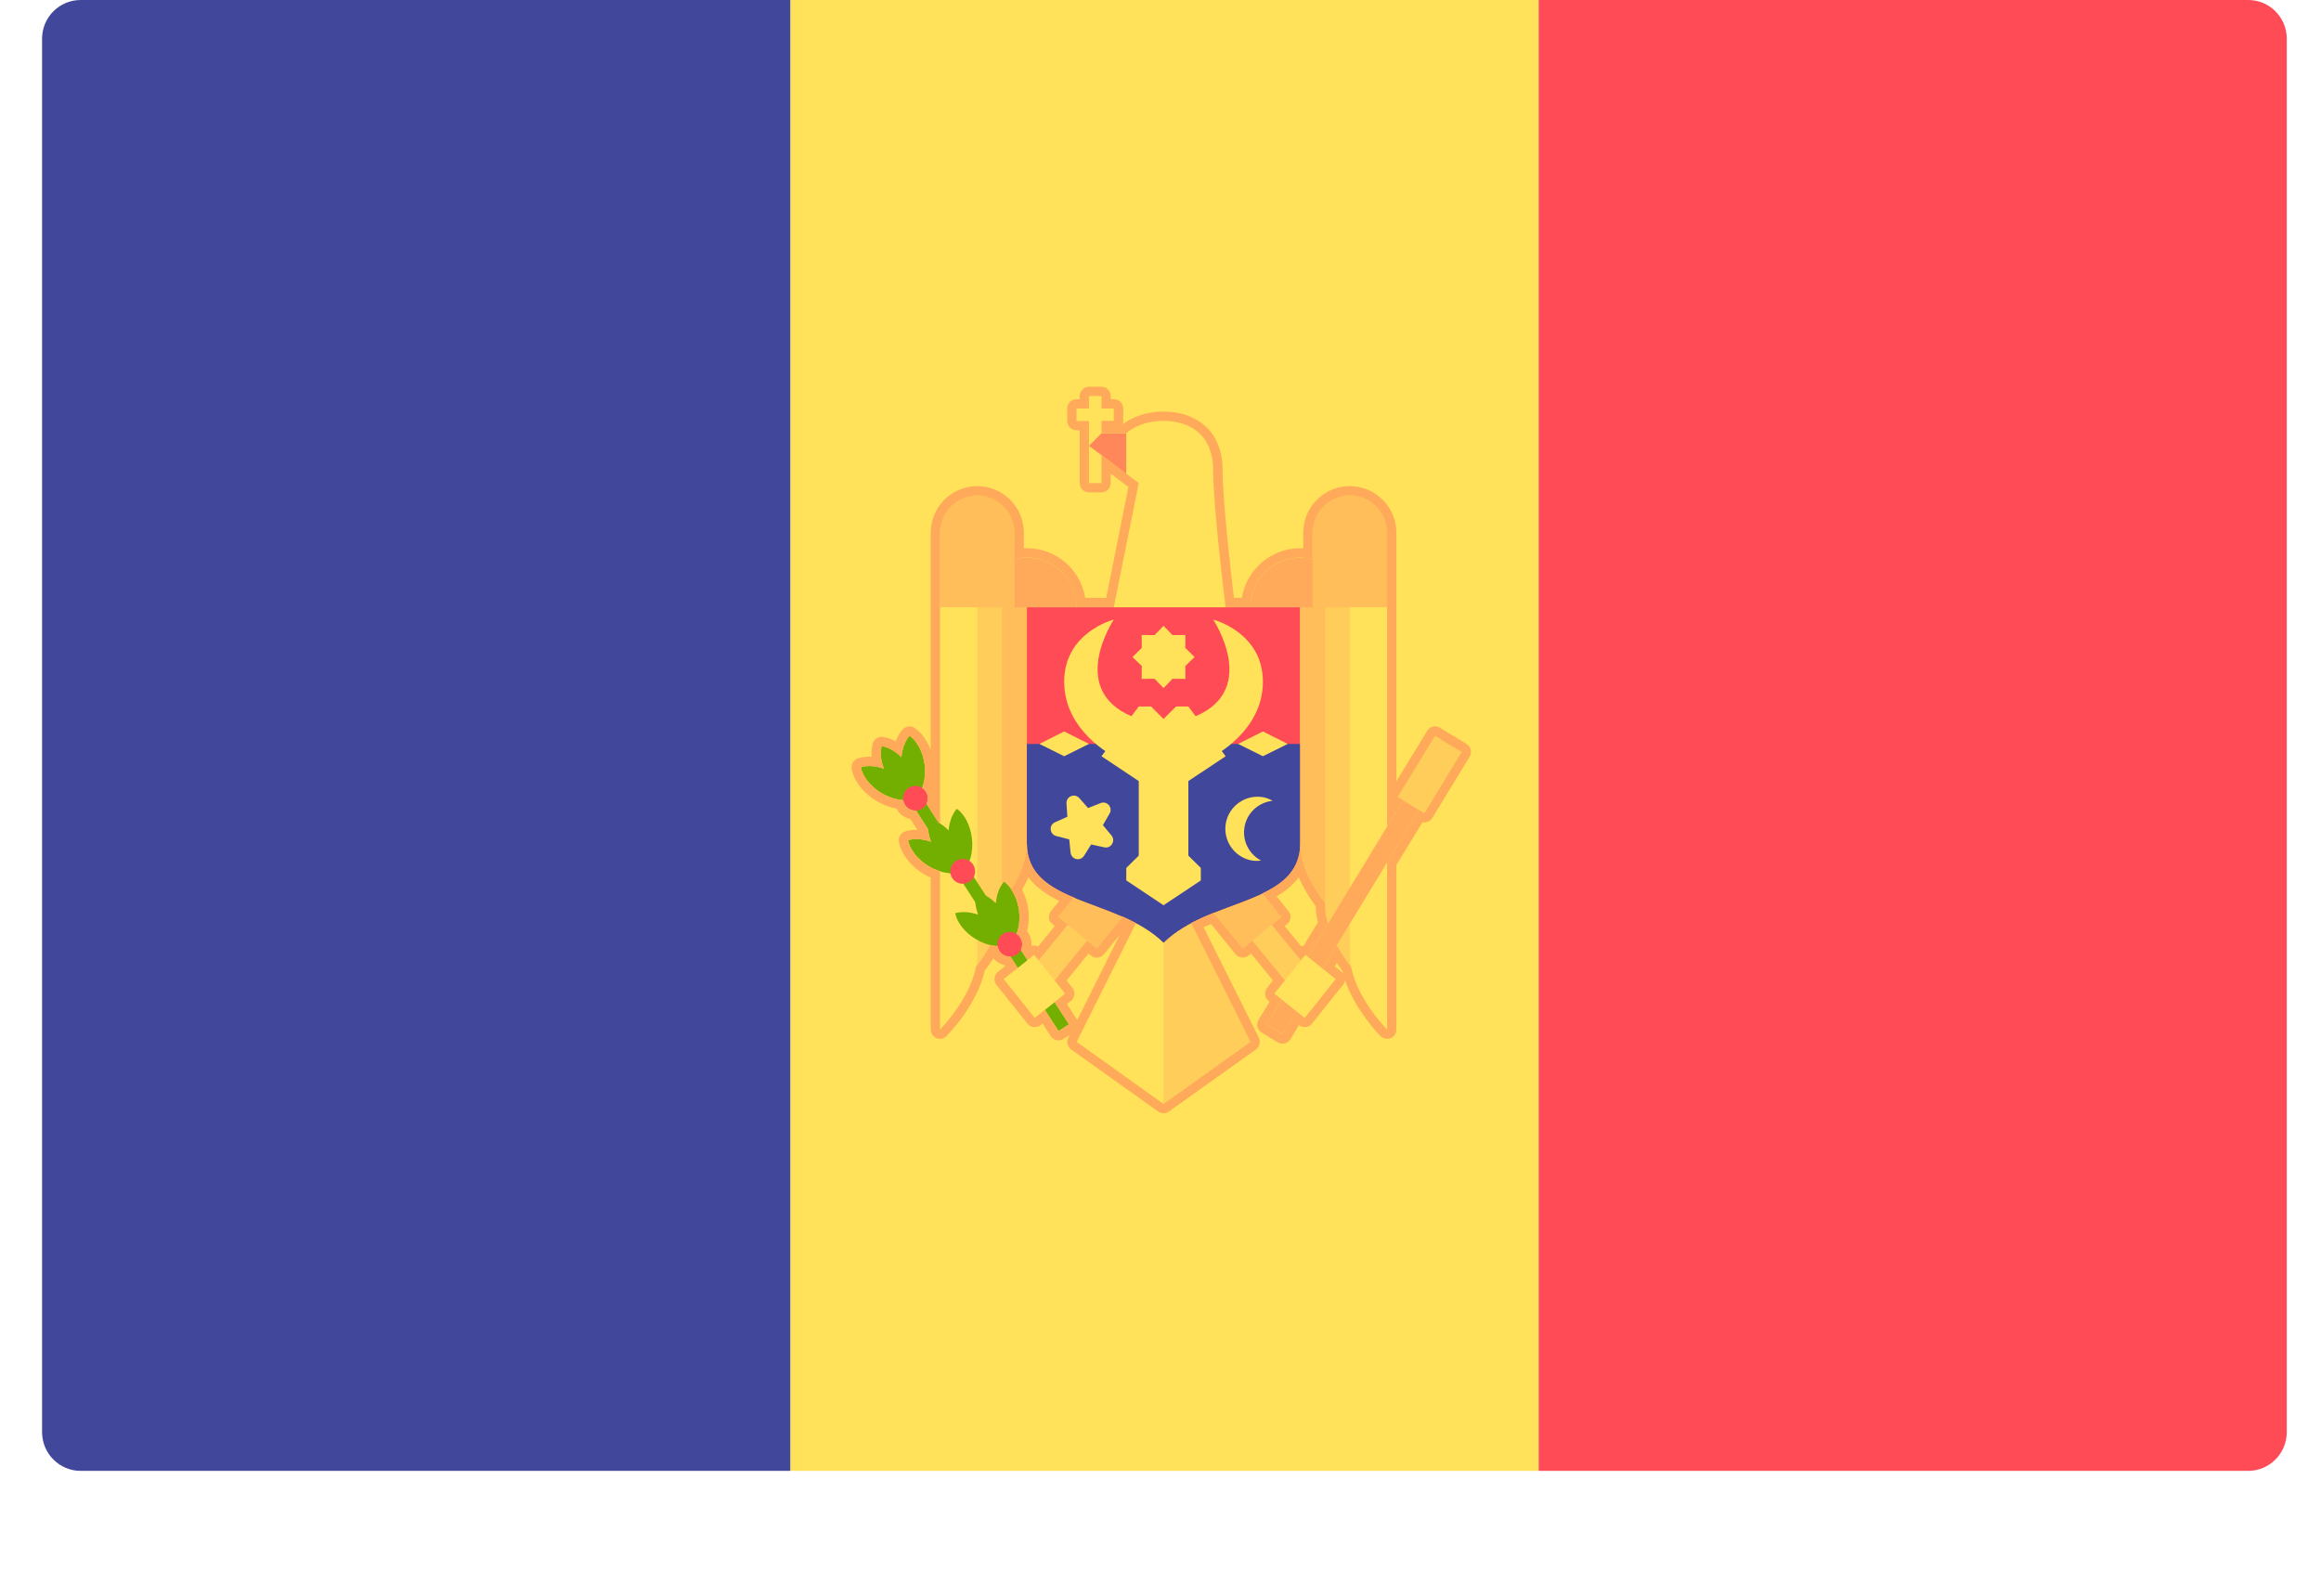<svg width="16" height="11" viewBox="0 0 16 11" fill="none" xmlns="http://www.w3.org/2000/svg">
<path d="M10.606 0H15.498C15.645 0 15.764 0.119 15.764 0.267V9.872C15.764 10.019 15.645 10.139 15.498 10.139H10.606V0Z" fill="#FF4B55"/>
<path d="M10.606 0H5.448V10.139H10.606V0Z" fill="#FFE15A"/>
<path d="M0.556 0H5.448V10.139H0.556C0.409 10.139 0.29 10.019 0.29 9.872V0.267C0.29 0.119 0.409 0 0.556 0Z" fill="#41479B"/>
<path d="M8.972 6.898L9.105 6.79L8.5 6.048L8.368 6.156L8.972 6.898Z" fill="#FFCD5A"/>
<path d="M8.567 6.537L8.832 6.32L8.566 5.994L8.301 6.21L8.567 6.537Z" fill="#FFBE5A"/>
<path d="M7.76 6.156L7.628 6.048L7.023 6.79L7.156 6.898L7.76 6.156Z" fill="#FFCD5A"/>
<path d="M7.827 6.21L7.561 5.994L7.295 6.321L7.561 6.537L7.827 6.21Z" fill="#FFBE5A"/>
<path d="M7.85 6.326L7.422 7.182L8.021 7.61V6.412L7.85 6.326Z" fill="#FFE15A"/>
<path d="M8.192 6.326L8.62 7.182L8.021 7.61V6.412L8.192 6.326Z" fill="#FFCD5A"/>
<path d="M6.822 6.327V4.101H7.079C7.079 4.101 7.079 5.556 7.079 5.813C7.079 6.07 6.822 6.327 6.822 6.327Z" fill="#FFBE5A"/>
<path d="M6.651 6.755V4.101H6.908C6.908 4.101 6.908 5.984 6.908 6.241C6.908 6.498 6.651 6.755 6.651 6.755Z" fill="#FFCD5A"/>
<path d="M6.48 7.097V4.101H6.737C6.737 4.101 6.737 6.327 6.737 6.583C6.737 6.84 6.48 7.097 6.48 7.097Z" fill="#FFE15A"/>
<path d="M7.079 4.186C7.079 4.186 7.079 5.406 7.079 5.812C7.079 6.24 7.7 6.183 8.021 6.497C8.342 6.183 8.963 6.24 8.963 5.812C8.963 5.406 8.963 4.186 8.963 4.186H7.079Z" fill="#FF4B55"/>
<path d="M7.079 5.128C7.079 5.399 7.079 5.662 7.079 5.813C7.079 6.241 7.7 6.184 8.021 6.498C8.342 6.184 8.963 6.241 8.963 5.813C8.963 5.662 8.963 5.399 8.963 5.128L7.079 5.128Z" fill="#41479B"/>
<path d="M8.021 6.24L7.764 6.069V5.983L7.85 5.898V5.384L7.593 5.213L7.85 4.87H7.935L8.021 4.956L8.107 4.87H8.192L8.449 5.213L8.192 5.384V5.898L8.278 5.983V6.069L8.021 6.24Z" fill="#FFE15A"/>
<path d="M7.678 4.271C7.678 4.271 7.336 4.357 7.336 4.7C7.336 5.042 7.678 5.213 7.678 5.213L7.85 4.956C7.336 4.785 7.678 4.271 7.678 4.271Z" fill="#FFE15A"/>
<path d="M8.363 4.271C8.363 4.271 8.706 4.357 8.706 4.7C8.706 5.042 8.363 5.213 8.363 5.213L8.192 4.956C8.706 4.785 8.363 4.271 8.363 4.271Z" fill="#FFE15A"/>
<path d="M7.165 5.128L7.336 5.213L7.507 5.128L7.336 5.042L7.165 5.128Z" fill="#FFE15A"/>
<path d="M8.535 5.128L8.706 5.213L8.877 5.128L8.706 5.042L8.535 5.128Z" fill="#FFE15A"/>
<path d="M8.021 4.314L8.083 4.378L8.172 4.377L8.171 4.466L8.235 4.529L8.171 4.591L8.172 4.68L8.083 4.679L8.021 4.743L7.959 4.679L7.87 4.68L7.871 4.591L7.807 4.529L7.871 4.466L7.87 4.377L7.959 4.378L8.021 4.314Z" fill="#FFE15A"/>
<path d="M7.44 5.501L7.501 5.57L7.587 5.536C7.632 5.518 7.673 5.567 7.649 5.608L7.603 5.688L7.662 5.759C7.693 5.796 7.659 5.851 7.613 5.841L7.522 5.821L7.473 5.899C7.447 5.94 7.385 5.925 7.38 5.877L7.371 5.786L7.281 5.763C7.235 5.751 7.229 5.687 7.273 5.668L7.358 5.63L7.352 5.538C7.349 5.49 7.408 5.466 7.44 5.501Z" fill="#FFE15A"/>
<path d="M8.58 5.696C8.599 5.599 8.679 5.53 8.773 5.52C8.753 5.509 8.733 5.501 8.711 5.496C8.591 5.473 8.475 5.551 8.451 5.671C8.428 5.791 8.506 5.907 8.626 5.931C8.649 5.935 8.671 5.935 8.693 5.932C8.61 5.888 8.561 5.794 8.58 5.696Z" fill="#FFE15A"/>
<path d="M7.679 4.186L7.85 3.329L7.507 3.073L7.593 2.987H7.764C7.764 2.987 7.85 2.901 8.021 2.901C8.192 2.901 8.363 2.987 8.363 3.244C8.363 3.501 8.449 4.186 8.449 4.186H7.679V4.186Z" fill="#FFE15A"/>
<path d="M7.079 3.844C6.89 3.844 6.737 3.997 6.737 4.186H7.422C7.422 3.997 7.268 3.844 7.079 3.844Z" fill="#FFAA5A"/>
<path d="M6.994 4.186H6.48V3.616C6.48 3.505 6.57 3.415 6.681 3.415H6.793C6.904 3.415 6.994 3.505 6.994 3.616V4.186Z" fill="#FFBE5A"/>
<path d="M9.22 6.326V4.1H8.963C8.963 4.1 8.963 5.555 8.963 5.812C8.963 6.069 9.22 6.326 9.22 6.326Z" fill="#FFBE5A"/>
<path d="M9.391 6.755V4.101H9.134C9.134 4.101 9.134 5.984 9.134 6.241C9.134 6.498 9.391 6.755 9.391 6.755Z" fill="#FFCD5A"/>
<path d="M9.562 7.097V4.101H9.305C9.305 4.101 9.305 6.327 9.305 6.583C9.305 6.84 9.562 7.097 9.562 7.097Z" fill="#FFE15A"/>
<path d="M8.963 3.844C9.152 3.844 9.305 3.997 9.305 4.186H8.62C8.62 3.997 8.774 3.844 8.963 3.844Z" fill="#FFAA5A"/>
<path d="M9.048 4.186H9.562V3.616C9.562 3.505 9.472 3.415 9.361 3.415H9.249C9.138 3.415 9.048 3.505 9.048 3.616L9.048 4.186Z" fill="#FFBE5A"/>
<path d="M10.04 5.161L9.93 5.094L8.731 7.063L8.841 7.129L10.04 5.161Z" fill="#FFAA5A"/>
<path d="M8.994 7.017L9.208 6.749L8.999 6.582L8.785 6.849L8.994 7.017Z" fill="#FFE15A"/>
<path d="M10.075 5.184L9.892 5.072L9.635 5.494L9.818 5.606L10.075 5.184Z" fill="#FFCD5A"/>
<path d="M7.369 7.061L6.161 5.191L6.089 5.238L7.297 7.107L7.369 7.061Z" fill="#73AF00"/>
<path d="M6.921 6.078C6.89 6.113 6.87 6.166 6.865 6.227C6.823 6.184 6.774 6.157 6.729 6.15C6.717 6.194 6.722 6.249 6.743 6.305C6.686 6.285 6.629 6.282 6.585 6.295C6.597 6.358 6.649 6.427 6.728 6.474C6.806 6.521 6.891 6.534 6.953 6.515L6.97 6.503C7.013 6.455 7.036 6.373 7.025 6.282C7.015 6.19 6.973 6.115 6.921 6.078Z" fill="#73AF00"/>
<path d="M6.961 6.595C7.009 6.595 7.047 6.557 7.047 6.509C7.047 6.462 7.009 6.424 6.961 6.424C6.914 6.424 6.876 6.462 6.876 6.509C6.876 6.557 6.914 6.595 6.961 6.595Z" fill="#FF4B55"/>
<path d="M6.596 5.575C6.565 5.61 6.545 5.663 6.539 5.724C6.497 5.681 6.449 5.654 6.404 5.647C6.392 5.691 6.396 5.746 6.418 5.802C6.36 5.782 6.304 5.779 6.26 5.792C6.272 5.856 6.324 5.924 6.402 5.971C6.481 6.018 6.566 6.031 6.627 6.012L6.645 6C6.687 5.952 6.711 5.87 6.7 5.779C6.689 5.687 6.648 5.612 6.596 5.575Z" fill="#73AF00"/>
<path d="M6.636 6.092C6.684 6.092 6.722 6.054 6.722 6.007C6.722 5.959 6.684 5.921 6.636 5.921C6.589 5.921 6.551 5.959 6.551 6.007C6.551 6.054 6.589 6.092 6.636 6.092Z" fill="#FF4B55"/>
<path d="M6.27 5.071C6.24 5.106 6.219 5.159 6.214 5.22C6.172 5.177 6.124 5.15 6.078 5.143C6.066 5.187 6.071 5.242 6.093 5.298C6.035 5.278 5.979 5.275 5.934 5.289C5.947 5.352 5.998 5.42 6.077 5.467C6.156 5.514 6.241 5.527 6.302 5.508L6.32 5.497C6.362 5.448 6.385 5.366 6.375 5.275C6.364 5.184 6.323 5.109 6.27 5.071Z" fill="#73AF00"/>
<path d="M6.311 5.588C6.358 5.588 6.396 5.55 6.396 5.503C6.396 5.455 6.358 5.417 6.311 5.417C6.263 5.417 6.225 5.455 6.225 5.503C6.225 5.55 6.263 5.588 6.311 5.588Z" fill="#FF4B55"/>
<path d="M7.343 6.85L7.129 6.582L6.92 6.749L7.134 7.017L7.343 6.85Z" fill="#FFE15A"/>
<path d="M7.593 2.73H7.507V3.33H7.593V2.73Z" fill="#FFE15A"/>
<path d="M7.678 2.816H7.421V2.902H7.678V2.816Z" fill="#FFE15A"/>
<path d="M7.507 3.073L7.764 3.266V2.987H7.593L7.507 3.073Z" fill="#FF875A"/>
<path d="M7.593 2.73V2.816H7.678V2.901H7.593V2.987H7.764C7.764 2.987 7.85 2.901 8.021 2.901C8.192 2.901 8.363 2.987 8.363 3.244C8.363 3.501 8.449 4.186 8.449 4.186H8.62C8.62 3.997 8.774 3.843 8.963 3.843C8.992 3.843 9.021 3.848 9.048 3.855V3.672C9.048 3.53 9.163 3.415 9.305 3.415C9.447 3.415 9.562 3.53 9.562 3.672V4.1V4.186V5.698L9.673 5.516L9.636 5.494L9.893 5.072L9.929 5.094L9.984 5.128L10.076 5.183L9.819 5.605L9.782 5.583L9.562 5.945V7.097C9.562 7.097 9.358 6.892 9.314 6.665C9.282 6.625 9.246 6.573 9.215 6.515L9.117 6.676L9.208 6.749L8.994 7.017L8.937 6.971L8.84 7.13L8.731 7.063L8.836 6.89L8.785 6.849L8.858 6.758L8.633 6.483L8.567 6.537L8.367 6.292C8.314 6.313 8.261 6.337 8.211 6.363L8.62 7.182L8.021 7.61L7.422 7.182L7.831 6.363C7.801 6.347 7.77 6.332 7.739 6.318L7.561 6.537L7.494 6.483L7.27 6.758L7.342 6.849L7.27 6.908L7.369 7.061L7.297 7.108L7.202 6.961L7.133 7.017L6.919 6.749L7.016 6.672L6.965 6.593C6.963 6.593 6.962 6.593 6.961 6.593C6.933 6.593 6.906 6.581 6.889 6.556C6.882 6.545 6.879 6.533 6.877 6.521C6.861 6.52 6.845 6.518 6.828 6.514C6.796 6.573 6.759 6.624 6.728 6.665C6.684 6.892 6.48 7.097 6.48 7.097V6.005C6.454 5.996 6.428 5.986 6.402 5.971C6.323 5.924 6.272 5.855 6.259 5.792C6.277 5.787 6.297 5.784 6.319 5.784C6.35 5.784 6.384 5.79 6.418 5.802C6.407 5.773 6.4 5.744 6.398 5.717L6.314 5.587C6.313 5.587 6.312 5.587 6.31 5.587C6.282 5.587 6.255 5.574 6.239 5.549C6.232 5.538 6.228 5.527 6.226 5.515C6.179 5.512 6.127 5.497 6.077 5.468C5.998 5.421 5.947 5.352 5.934 5.289C5.952 5.283 5.972 5.281 5.993 5.281C6.025 5.281 6.058 5.287 6.093 5.299C6.071 5.243 6.066 5.187 6.078 5.143C6.123 5.15 6.172 5.178 6.214 5.22C6.219 5.159 6.24 5.107 6.27 5.072C6.323 5.109 6.364 5.184 6.374 5.275C6.381 5.333 6.373 5.386 6.356 5.431C6.366 5.437 6.375 5.445 6.382 5.456C6.399 5.482 6.399 5.514 6.386 5.54L6.47 5.671C6.473 5.672 6.476 5.675 6.48 5.677V4.186V4.1V3.672C6.48 3.53 6.595 3.415 6.737 3.415C6.878 3.415 6.993 3.53 6.993 3.672V3.855C7.021 3.848 7.049 3.843 7.079 3.843C7.268 3.843 7.421 3.997 7.421 4.186H7.678L7.85 3.33L7.764 3.265L7.593 3.137V3.33H7.507V2.902H7.421V2.816H7.507V2.73H7.593M8.967 6.621L8.999 6.582L9.016 6.595L9.154 6.369C9.142 6.327 9.134 6.284 9.134 6.24C9.134 6.236 9.134 6.23 9.134 6.225C9.059 6.127 8.963 5.97 8.963 5.812C8.963 5.993 8.852 6.087 8.701 6.159L8.832 6.321L8.766 6.375L8.967 6.621ZM7.083 6.618L7.129 6.582L7.16 6.621L7.362 6.374L7.295 6.32L7.404 6.187C7.221 6.11 7.079 6.017 7.079 5.812C7.079 5.927 7.028 6.041 6.971 6.133C6.998 6.173 7.019 6.223 7.025 6.282C7.032 6.34 7.024 6.393 7.007 6.437C7.017 6.444 7.026 6.452 7.033 6.463C7.05 6.489 7.05 6.521 7.037 6.547L7.083 6.618ZM7.593 2.666H7.507C7.472 2.666 7.443 2.695 7.443 2.73V2.752H7.422C7.386 2.752 7.357 2.78 7.357 2.816V2.901C7.357 2.937 7.386 2.966 7.422 2.966H7.443V3.329C7.443 3.365 7.472 3.394 7.507 3.394H7.593C7.628 3.394 7.657 3.365 7.657 3.329V3.265L7.726 3.317L7.779 3.357L7.626 4.121H7.481C7.45 3.928 7.282 3.779 7.079 3.779C7.072 3.779 7.065 3.779 7.058 3.78V3.672C7.058 3.495 6.914 3.351 6.737 3.351C6.56 3.351 6.416 3.495 6.416 3.672V4.1V4.186V5.17C6.392 5.106 6.355 5.053 6.307 5.019C6.296 5.011 6.283 5.007 6.27 5.007C6.252 5.007 6.235 5.015 6.222 5.029C6.202 5.052 6.186 5.079 6.174 5.11C6.146 5.094 6.117 5.084 6.088 5.08C6.085 5.079 6.082 5.079 6.078 5.079C6.05 5.079 6.024 5.098 6.016 5.126C6.009 5.154 6.006 5.185 6.009 5.217C6.004 5.216 5.998 5.216 5.994 5.216C5.966 5.216 5.939 5.22 5.915 5.227C5.884 5.237 5.865 5.269 5.871 5.301C5.888 5.385 5.952 5.468 6.044 5.522C6.086 5.548 6.132 5.565 6.179 5.573C6.181 5.577 6.183 5.58 6.185 5.584C6.206 5.616 6.239 5.639 6.277 5.647L6.324 5.72C6.322 5.72 6.32 5.72 6.319 5.72C6.291 5.72 6.265 5.723 6.241 5.731C6.209 5.74 6.19 5.772 6.197 5.805C6.213 5.888 6.278 5.971 6.369 6.026C6.384 6.035 6.399 6.042 6.416 6.049V7.096C6.416 7.122 6.431 7.146 6.455 7.156C6.463 7.159 6.472 7.161 6.48 7.161C6.497 7.161 6.513 7.154 6.525 7.142C6.534 7.133 6.735 6.929 6.788 6.692C6.809 6.664 6.829 6.635 6.848 6.606C6.868 6.63 6.896 6.647 6.927 6.654L6.93 6.658L6.88 6.699C6.866 6.709 6.858 6.725 6.856 6.742C6.854 6.758 6.859 6.776 6.869 6.789L7.083 7.056C7.094 7.07 7.109 7.078 7.126 7.08C7.129 7.08 7.131 7.08 7.133 7.08C7.148 7.08 7.162 7.076 7.174 7.066L7.187 7.055L7.243 7.142C7.253 7.157 7.267 7.167 7.284 7.17C7.288 7.171 7.293 7.172 7.297 7.172C7.31 7.172 7.322 7.168 7.332 7.161L7.374 7.135L7.364 7.153C7.35 7.182 7.359 7.216 7.384 7.234L7.984 7.662C7.995 7.67 8.008 7.674 8.021 7.674C8.034 7.674 8.047 7.67 8.058 7.662L8.658 7.234C8.683 7.216 8.692 7.182 8.678 7.153L8.297 6.392C8.313 6.384 8.33 6.377 8.348 6.369L8.517 6.577C8.53 6.593 8.548 6.601 8.567 6.601C8.581 6.601 8.596 6.596 8.607 6.586L8.624 6.573L8.775 6.758L8.735 6.809C8.724 6.822 8.719 6.839 8.721 6.856C8.723 6.873 8.732 6.889 8.745 6.899L8.752 6.905L8.676 7.03C8.658 7.06 8.667 7.099 8.698 7.118L8.807 7.185C8.817 7.191 8.829 7.194 8.841 7.194C8.846 7.194 8.851 7.193 8.856 7.192C8.872 7.188 8.887 7.178 8.896 7.163L8.954 7.066C8.966 7.076 8.98 7.08 8.994 7.08C9.013 7.08 9.032 7.072 9.044 7.056L9.258 6.789C9.266 6.779 9.271 6.767 9.272 6.756C9.342 6.964 9.509 7.134 9.517 7.142C9.529 7.154 9.545 7.161 9.562 7.161C9.57 7.161 9.579 7.159 9.587 7.156C9.611 7.146 9.626 7.122 9.626 7.096V5.962L9.806 5.668C9.81 5.669 9.815 5.669 9.819 5.669C9.841 5.669 9.862 5.658 9.874 5.638L10.131 5.216C10.14 5.202 10.142 5.184 10.138 5.168C10.134 5.151 10.124 5.137 10.109 5.128L10.018 5.072L9.963 5.039L9.926 5.017C9.916 5.01 9.904 5.007 9.893 5.007C9.871 5.007 9.85 5.018 9.838 5.038L9.626 5.386V4.185V4.1V3.672C9.626 3.495 9.482 3.351 9.305 3.351C9.128 3.351 8.984 3.495 8.984 3.672V3.78C8.977 3.779 8.97 3.779 8.963 3.779C8.76 3.779 8.592 3.928 8.561 4.121H8.506C8.486 3.953 8.428 3.451 8.428 3.244C8.428 2.944 8.218 2.837 8.021 2.837C7.875 2.837 7.782 2.893 7.741 2.923H7.739C7.742 2.916 7.743 2.909 7.743 2.901V2.816C7.743 2.78 7.714 2.752 7.679 2.752H7.657V2.73C7.657 2.695 7.628 2.666 7.593 2.666ZM7.046 6.133C7.063 6.104 7.077 6.076 7.089 6.048C7.143 6.119 7.22 6.17 7.302 6.211L7.245 6.28C7.235 6.293 7.23 6.31 7.231 6.327C7.233 6.344 7.241 6.36 7.255 6.37L7.271 6.384L7.157 6.524C7.15 6.521 7.143 6.519 7.136 6.518C7.133 6.518 7.131 6.518 7.129 6.518C7.122 6.518 7.116 6.518 7.11 6.52C7.113 6.488 7.105 6.456 7.087 6.428C7.085 6.424 7.083 6.421 7.08 6.418C7.092 6.372 7.095 6.323 7.089 6.274C7.083 6.224 7.069 6.176 7.046 6.133ZM8.8 6.179C8.856 6.146 8.911 6.104 8.953 6.048C8.986 6.123 9.029 6.191 9.07 6.247C9.07 6.283 9.075 6.319 9.085 6.358L8.987 6.519C8.981 6.52 8.976 6.521 8.971 6.524L8.856 6.384L8.873 6.37C8.886 6.359 8.894 6.344 8.896 6.327C8.898 6.31 8.893 6.293 8.882 6.28L8.8 6.179ZM7.561 6.601C7.579 6.601 7.598 6.593 7.611 6.577L7.719 6.444L7.426 7.031C7.425 7.029 7.424 7.028 7.423 7.026L7.355 6.921L7.383 6.899C7.396 6.889 7.404 6.873 7.406 6.856C7.408 6.839 7.403 6.822 7.393 6.809L7.352 6.759L7.504 6.573L7.52 6.586C7.532 6.596 7.546 6.601 7.561 6.601ZM9.201 6.661L9.215 6.638C9.227 6.656 9.24 6.674 9.254 6.692C9.255 6.698 9.256 6.703 9.258 6.708C9.255 6.705 9.252 6.702 9.248 6.699L9.201 6.661Z" fill="#FFAA5A"/>
</svg>
